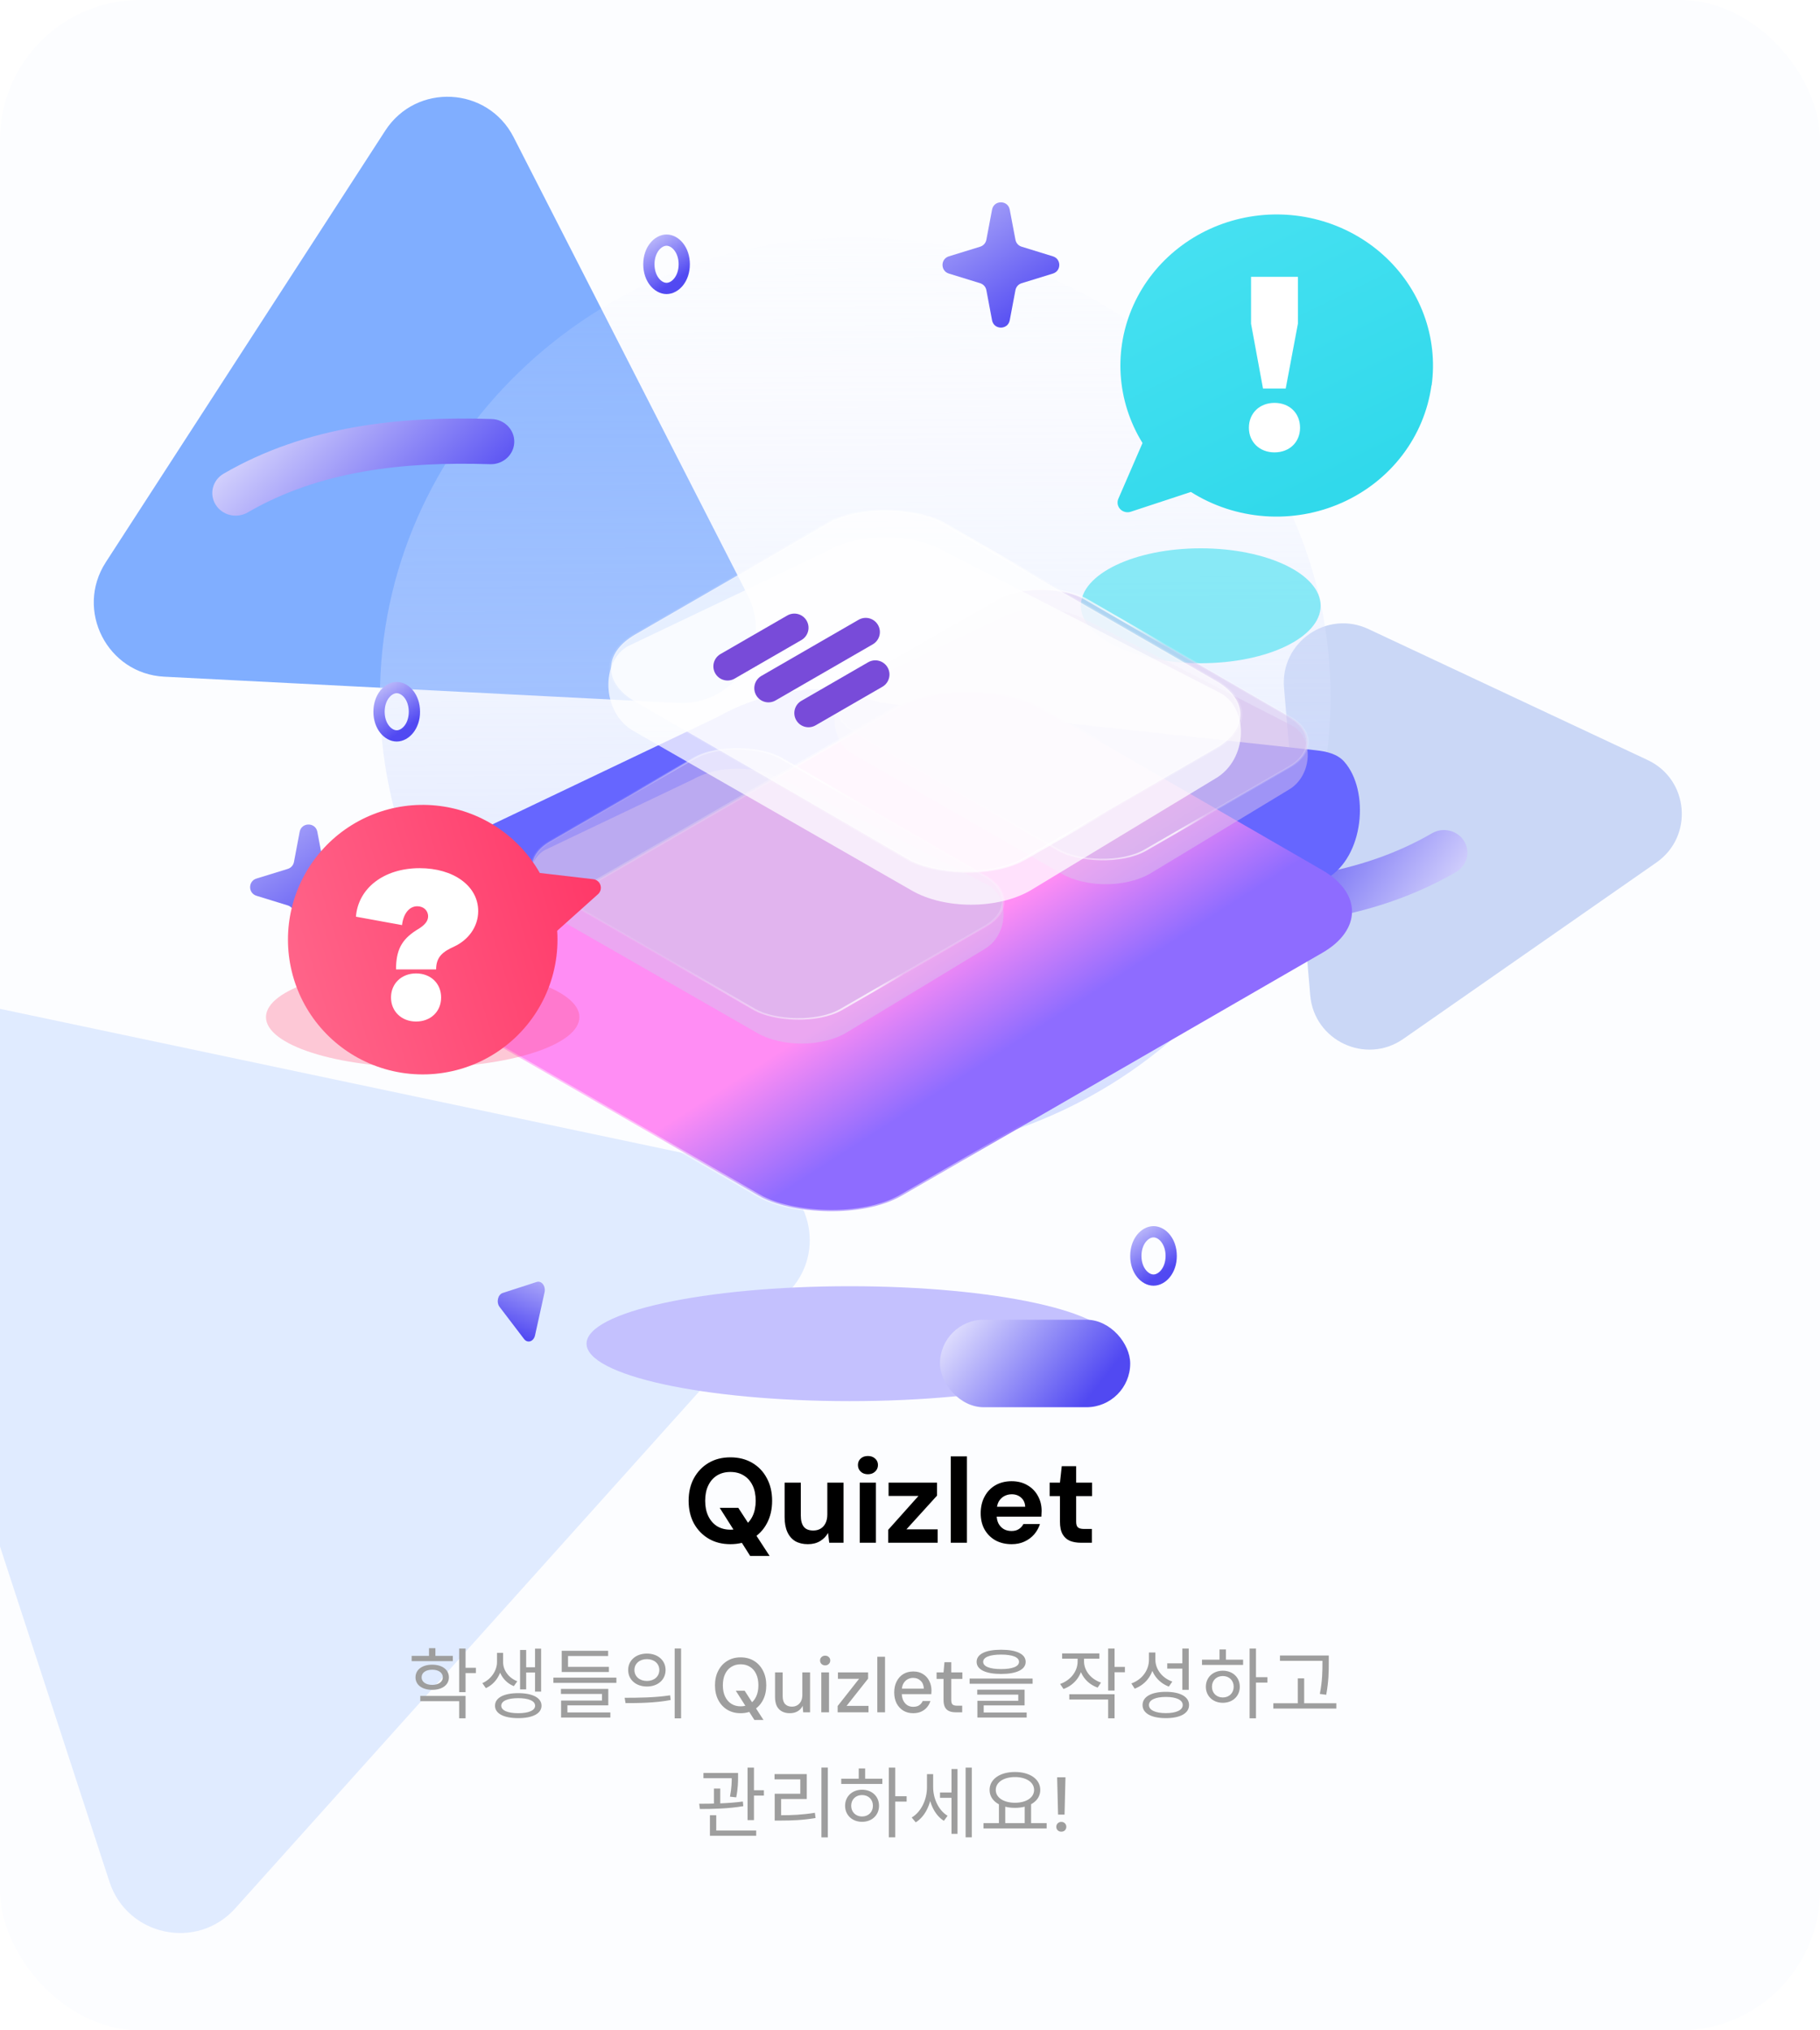 <svg width="260" height="290" viewBox="0 0 260 290" fill="none" xmlns="http://www.w3.org/2000/svg">
<g clip-path="url(#clip0_147_4012)">
<rect width="260" height="290" rx="20" fill="#FCFDFF"/>
<g filter="url(#filter0_f_147_4012)">
<path d="M-21.231 155.869C-23.764 148.112 -16.95 140.521 -8.965 142.206L107.258 166.733C115.242 168.418 118.409 178.115 112.957 184.187L33.605 272.576C28.153 278.648 18.172 276.542 15.639 268.785L-21.231 155.869Z" fill="#A7C7FF" fill-opacity="0.33"/>
</g>
<g opacity="0.2" filter="url(#filter1_f_147_4012)">
<path d="M183.433 98.245C182.879 91.74 189.574 87.075 195.484 89.847L235.38 108.561C241.291 111.333 241.983 119.464 236.627 123.197L200.473 148.391C195.116 152.123 187.728 148.658 187.174 142.153L183.433 98.245Z" fill="#0142D3"/>
</g>
<g filter="url(#filter2_f_147_4012)">
<path d="M55.037 18.659C59.472 11.809 69.66 12.33 73.374 19.597L106.801 84.993C110.515 92.26 104.97 100.822 96.82 100.405L23.471 96.655C15.321 96.239 10.679 87.156 15.114 80.306L55.037 18.659Z" fill="#005CFF" fill-opacity="0.49"/>
</g>
<path d="M122.177 165.169C159.679 165.169 190.08 135.787 190.08 99.543C190.08 63.298 159.679 33.916 122.177 33.916C84.676 33.916 54.275 63.298 54.275 99.543C54.275 135.787 84.676 165.169 122.177 165.169Z" fill="url(#paint0_linear_147_4012)"/>
<path fill-rule="evenodd" clip-rule="evenodd" d="M31.949 67.656C43.849 60.75 57.33 59.435 70.237 59.848C72.081 59.907 73.527 61.4 73.466 63.183C73.404 64.965 71.86 66.362 70.016 66.303C57.628 65.906 45.674 67.224 35.389 73.193C33.807 74.111 31.755 73.616 30.805 72.087C29.855 70.558 30.367 68.574 31.949 67.656Z" fill="url(#paint1_linear_147_4012)"/>
<g filter="url(#filter3_f_147_4012)">
<ellipse cx="121.38" cy="191.922" rx="37.587" ry="8.206" fill="#C4C1FE"/>
</g>
<path fill-rule="evenodd" clip-rule="evenodd" d="M209.152 120.127C210.102 121.656 209.589 123.639 208.007 124.557C196.109 131.463 182.621 132.778 169.715 132.365C167.871 132.306 166.425 130.813 166.486 129.031C166.547 127.248 168.092 125.851 169.936 125.91C182.323 126.307 194.284 124.988 204.567 119.021C206.149 118.102 208.202 118.598 209.152 120.127Z" fill="url(#paint2_linear_147_4012)"/>
<path d="M42.808 118.815C43.072 117.419 45.071 117.419 45.335 118.815L46.148 123.118C46.237 123.586 46.577 123.967 47.033 124.108L51.506 125.487C52.715 125.86 52.715 127.572 51.506 127.945L47.033 129.324C46.577 129.465 46.237 129.846 46.148 130.314L45.335 134.617C45.071 136.013 43.072 136.013 42.808 134.617L41.995 130.314C41.907 129.846 41.566 129.465 41.11 129.324L36.637 127.945C35.428 127.572 35.428 125.86 36.637 125.487L41.11 124.108C41.566 123.967 41.907 123.586 41.995 123.118L42.808 118.815Z" fill="url(#paint3_linear_147_4012)"/>
<path d="M141.722 29.944C141.985 28.547 143.985 28.547 144.249 29.944L145.062 34.246C145.15 34.715 145.491 35.096 145.946 35.236L150.419 36.615C151.629 36.988 151.629 38.7 150.419 39.073L145.946 40.453C145.491 40.593 145.15 40.974 145.062 41.443L144.249 45.745C143.985 47.141 141.985 47.141 141.722 45.745L140.909 41.443C140.82 40.974 140.48 40.593 140.024 40.453L135.551 39.073C134.342 38.7 134.342 36.988 135.551 36.615L140.024 35.236C140.48 35.096 140.82 34.715 140.909 34.246L141.722 29.944Z" fill="url(#paint4_linear_147_4012)"/>
<path d="M59.201 101.661C59.201 103.761 57.898 105.112 56.674 105.112C55.451 105.112 54.147 103.761 54.147 101.661C54.147 99.561 55.451 98.21 56.674 98.21C57.898 98.21 59.201 99.561 59.201 101.661Z" stroke="url(#paint5_linear_147_4012)" stroke-width="1.607"/>
<path d="M167.314 179.388C167.314 181.488 166.011 182.839 164.787 182.839C163.564 182.839 162.261 181.488 162.261 179.388C162.261 177.287 163.564 175.937 164.787 175.937C166.011 175.937 167.314 177.287 167.314 179.388Z" stroke="url(#paint6_linear_147_4012)" stroke-width="1.607"/>
<path d="M162.298 124.329C162.12 123.438 162.767 122.63 163.461 122.879L168.279 124.609C168.969 124.857 169.187 125.967 168.672 126.609L165.09 131.075C164.575 131.718 163.711 131.412 163.534 130.525L162.298 124.329Z" fill="url(#paint7_linear_147_4012)"/>
<path d="M76.67 183.108C77.365 182.882 77.988 183.699 77.793 184.581L76.433 190.735C76.237 191.622 75.363 191.91 74.862 191.252L71.371 186.671C70.87 186.014 71.119 184.906 71.818 184.679L76.67 183.108Z" fill="url(#paint8_linear_147_4012)"/>
<path d="M97.749 37.748C97.749 39.849 96.446 41.199 95.222 41.199C93.999 41.199 92.696 39.849 92.696 37.748C92.696 35.648 93.999 34.297 95.222 34.297C96.446 34.297 97.749 35.648 97.749 37.748Z" stroke="url(#paint9_linear_147_4012)" stroke-width="1.607"/>
<rect x="134.284" y="188.502" width="27.174" height="12.498" rx="6.249" fill="url(#paint10_linear_147_4012)"/>
<g filter="url(#filter4_f_147_4012)">
<ellipse cx="171.536" cy="86.524" rx="17.128" ry="8.206" fill="#40DFF0" fill-opacity="0.6"/>
</g>
<path d="M204.494 55.044C203.997 58.661 202.56 62.099 200.315 65.034C198.071 67.969 195.093 70.305 191.66 71.826C188.227 73.347 184.452 74.001 180.686 73.729C176.92 73.456 173.288 72.265 170.128 70.267L161.536 73.095C161.276 73.179 160.995 73.189 160.729 73.123C160.462 73.058 160.221 72.919 160.034 72.725C159.847 72.53 159.721 72.287 159.673 72.026C159.624 71.764 159.655 71.495 159.761 71.249L163.216 63.278C161.389 60.321 160.32 56.984 160.099 53.547C159.878 50.109 160.512 46.67 161.948 43.517C163.383 40.365 165.579 37.59 168.351 35.425C171.123 33.261 174.39 31.768 177.881 31.074C181.371 30.379 184.983 30.502 188.415 31.432C191.846 32.362 194.997 34.073 197.605 36.42C200.212 38.768 202.201 41.685 203.403 44.928C204.606 48.17 204.988 51.643 204.518 55.057L204.494 55.044Z" fill="url(#paint11_linear_147_4012)"/>
<path d="M182.068 64.615C184.22 64.615 185.723 63.146 185.723 61.097C185.723 59.013 184.22 57.544 182.068 57.544C179.95 57.544 178.413 59.013 178.413 61.097C178.413 63.146 179.95 64.615 182.068 64.615ZM185.415 39.544H178.721V46.239L180.428 55.495H183.673L185.415 46.239V39.544Z" fill="white"/>
<path d="M58.808 236.518H64.69V237.267H58.808V236.518ZM61.749 237.774C63.159 237.774 64.129 238.479 64.129 239.58C64.129 240.671 63.159 241.365 61.749 241.365C60.317 241.365 59.358 240.671 59.358 239.58C59.358 238.479 60.317 237.774 61.749 237.774ZM61.749 238.49C60.835 238.49 60.229 238.908 60.229 239.58C60.229 240.23 60.835 240.66 61.749 240.66C62.641 240.66 63.258 240.23 63.258 239.58C63.258 238.908 62.641 238.49 61.749 238.49ZM65.594 235.471H66.508V241.695H65.594V235.471ZM66.255 238.214H67.984V238.974H66.255V238.214ZM60.041 242.235H66.508V245.43H65.594V242.984H60.041V242.235ZM61.286 235.416H62.201V236.936H61.286V235.416ZM71.002 236.088H71.729V237.421C71.729 238.908 70.87 240.473 69.405 241.123L68.909 240.407C70.22 239.834 71.002 238.545 71.002 237.421V236.088ZM71.145 236.088H71.872V237.421C71.872 238.523 72.621 239.646 73.899 240.142L73.404 240.836C71.972 240.263 71.145 238.886 71.145 237.421V236.088ZM76.433 235.482H77.303V241.618H76.433V235.482ZM74.847 238.137H76.731V238.886H74.847V238.137ZM74.296 235.669H75.166V241.299H74.296V235.669ZM74.032 241.839C76.081 241.839 77.359 242.5 77.359 243.634C77.359 244.758 76.081 245.408 74.032 245.408C71.972 245.408 70.716 244.758 70.716 243.634C70.716 242.5 71.972 241.839 74.032 241.839ZM74.032 242.555C72.533 242.555 71.608 242.951 71.608 243.634C71.608 244.306 72.533 244.703 74.032 244.703C75.53 244.703 76.444 244.306 76.444 243.634C76.444 242.951 75.53 242.555 74.032 242.555ZM79.054 239.624H88.055V240.374H79.054V239.624ZM80.244 238.082H86.986V238.82H80.244V238.082ZM80.244 235.791H86.876V236.54H81.147V238.677H80.244V235.791ZM80.134 241.233H86.898V243.579H81.059V244.835H80.156V242.896H85.995V241.949H80.134V241.233ZM80.156 244.593H87.195V245.32H80.156V244.593ZM92.416 236.187C93.97 236.187 95.082 237.146 95.082 238.534C95.082 239.933 93.97 240.891 92.416 240.891C90.863 240.891 89.739 239.933 89.739 238.534C89.739 237.146 90.863 236.187 92.416 236.187ZM92.416 236.98C91.381 236.98 90.632 237.608 90.632 238.534C90.632 239.459 91.381 240.098 92.416 240.098C93.441 240.098 94.19 239.459 94.19 238.534C94.19 237.608 93.441 236.98 92.416 236.98ZM96.382 235.46H97.297V245.441H96.382V235.46ZM89.365 243.26L89.233 242.5C91.05 242.5 93.562 242.489 95.732 242.147L95.809 242.819C93.573 243.249 91.138 243.26 89.365 243.26ZM107.771 245.672L105.116 241.497H106.382L109.07 245.672H107.771ZM105.799 244.703C105.079 244.703 104.444 244.538 103.893 244.207C103.342 243.869 102.912 243.403 102.604 242.808C102.295 242.206 102.141 241.508 102.141 240.715C102.141 239.929 102.295 239.239 102.604 238.644C102.912 238.042 103.342 237.572 103.893 237.234C104.444 236.896 105.079 236.727 105.799 236.727C106.533 236.727 107.176 236.896 107.726 237.234C108.277 237.572 108.703 238.042 109.004 238.644C109.313 239.239 109.467 239.929 109.467 240.715C109.467 241.508 109.313 242.206 109.004 242.808C108.703 243.403 108.277 243.869 107.726 244.207C107.176 244.538 106.533 244.703 105.799 244.703ZM105.81 243.723C106.316 243.723 106.761 243.601 107.143 243.359C107.525 243.117 107.818 242.771 108.024 242.323C108.237 241.875 108.343 241.339 108.343 240.715C108.343 240.091 108.237 239.555 108.024 239.107C107.818 238.659 107.525 238.317 107.143 238.082C106.761 237.84 106.316 237.719 105.81 237.719C105.303 237.719 104.859 237.84 104.477 238.082C104.095 238.317 103.797 238.659 103.584 239.107C103.371 239.555 103.265 240.091 103.265 240.715C103.265 241.339 103.371 241.875 103.584 242.323C103.797 242.771 104.095 243.117 104.477 243.359C104.859 243.601 105.303 243.723 105.81 243.723ZM112.835 244.703C112.402 244.703 112.027 244.619 111.712 244.45C111.396 244.281 111.15 244.027 110.974 243.689C110.805 243.344 110.72 242.915 110.72 242.401V238.875H111.811V242.279C111.811 242.779 111.928 243.153 112.163 243.403C112.398 243.645 112.721 243.767 113.133 243.767C113.412 243.767 113.662 243.704 113.882 243.579C114.11 243.447 114.289 243.256 114.422 243.006C114.554 242.757 114.62 242.448 114.62 242.081V238.875H115.722V244.571H114.741L114.664 243.645C114.51 243.976 114.271 244.237 113.948 244.428C113.632 244.611 113.261 244.703 112.835 244.703ZM117.328 244.571V238.875H118.43V244.571H117.328ZM117.879 237.873C117.674 237.873 117.501 237.807 117.361 237.674C117.222 237.542 117.152 237.373 117.152 237.168C117.152 236.969 117.222 236.808 117.361 236.683C117.501 236.551 117.674 236.485 117.879 236.485C118.085 236.485 118.257 236.551 118.397 236.683C118.536 236.808 118.606 236.969 118.606 237.168C118.606 237.373 118.536 237.542 118.397 237.674C118.257 237.807 118.085 237.873 117.879 237.873ZM119.663 244.571V243.678L122.726 239.79H119.707V238.875H124.015V239.768L120.941 243.656H124.07V244.571H119.663ZM125.331 244.571V236.639H126.433V244.571H125.331ZM130.446 244.703C129.917 244.703 129.45 244.582 129.046 244.339C128.642 244.09 128.323 243.745 128.088 243.304C127.86 242.856 127.746 242.334 127.746 241.74C127.746 241.145 127.86 240.623 128.088 240.175C128.316 239.72 128.631 239.367 129.035 239.118C129.447 238.868 129.924 238.743 130.468 238.743C131.018 238.743 131.485 238.868 131.867 239.118C132.256 239.36 132.553 239.69 132.759 240.109C132.965 240.52 133.067 240.976 133.067 241.475C133.067 241.549 133.064 241.626 133.056 241.707C133.056 241.787 133.053 241.879 133.045 241.982H128.562V241.2H131.977C131.955 240.708 131.801 240.329 131.514 240.065C131.228 239.793 130.871 239.657 130.446 239.657C130.159 239.657 129.891 239.727 129.641 239.867C129.399 240.006 129.201 240.212 129.046 240.484C128.9 240.755 128.826 241.097 128.826 241.508V241.828C128.826 242.254 128.9 242.614 129.046 242.907C129.193 243.194 129.388 243.414 129.63 243.568C129.873 243.715 130.144 243.789 130.446 243.789C130.813 243.789 131.103 243.715 131.316 243.568C131.536 243.421 131.701 243.219 131.812 242.962H132.913C132.818 243.293 132.656 243.59 132.428 243.855C132.208 244.119 131.929 244.328 131.591 244.483C131.261 244.63 130.879 244.703 130.446 244.703ZM136.499 244.571C136.153 244.571 135.852 244.516 135.595 244.406C135.338 244.295 135.14 244.112 135 243.855C134.861 243.598 134.791 243.249 134.791 242.808V239.801H133.8V238.875H134.791L134.923 237.421H135.893V238.875H137.479V239.801H135.893V242.819C135.893 243.135 135.959 243.352 136.091 243.469C136.223 243.579 136.451 243.634 136.774 243.634H137.457V244.571H136.499ZM143.021 235.636C145.213 235.636 146.524 236.253 146.524 237.366C146.524 238.479 145.213 239.096 143.021 239.096C140.818 239.096 139.518 238.479 139.518 237.366C139.518 236.253 140.818 235.636 143.021 235.636ZM143.021 236.33C141.391 236.33 140.454 236.705 140.454 237.366C140.454 238.027 141.391 238.402 143.021 238.402C144.64 238.402 145.577 238.027 145.577 237.366C145.577 236.705 144.64 236.33 143.021 236.33ZM138.515 239.757H147.516V240.495H138.515V239.757ZM139.606 241.343H146.37V243.59H140.531V244.802H139.628V242.929H145.467V242.048H139.606V241.343ZM139.628 244.604H146.668V245.32H139.628V244.604ZM153.947 236.496H154.696V237.3C154.696 239.129 153.594 240.649 151.93 241.244L151.446 240.528C152.955 239.999 153.947 238.721 153.947 237.3V236.496ZM154.112 236.496H154.861V237.289C154.861 238.611 155.819 239.834 157.285 240.329L156.811 241.046C155.169 240.473 154.112 239.007 154.112 237.289V236.496ZM151.732 236.165H157.053V236.914H151.732V236.165ZM158.309 235.471H159.223V241.464H158.309V235.471ZM158.97 238.093H160.7V238.853H158.97V238.093ZM152.757 241.993H159.223V245.43H158.309V242.753H152.757V241.993ZM164.136 236.033H164.896V237.058C164.896 238.985 163.805 240.561 162.098 241.2L161.624 240.451C163.144 239.911 164.136 238.578 164.136 237.058V236.033ZM164.301 236.033H165.05V237.024C165.05 238.435 166.02 239.679 167.474 240.186L166.978 240.902C165.37 240.296 164.301 238.831 164.301 237.024V236.033ZM168.906 235.471H169.82V241.365H168.906V235.471ZM166.549 241.651C168.598 241.651 169.865 242.345 169.865 243.535C169.865 244.725 168.598 245.408 166.549 245.408C164.488 245.408 163.222 244.725 163.222 243.535C163.222 242.345 164.488 241.651 166.549 241.651ZM166.549 242.379C165.05 242.379 164.136 242.808 164.136 243.535C164.136 244.262 165.05 244.692 166.549 244.692C168.047 244.692 168.961 244.262 168.961 243.535C168.961 242.808 168.047 242.379 166.549 242.379ZM166.747 237.575H169.104V238.335H166.747V237.575ZM178.512 235.471H179.426V245.43H178.512V235.471ZM179.206 239.558H181.056V240.329H179.206V239.558ZM171.714 237.058H177.586V237.807H171.714V237.058ZM174.689 238.633C176.099 238.633 177.113 239.58 177.113 240.924C177.113 242.268 176.099 243.216 174.689 243.216C173.29 243.216 172.265 242.268 172.265 240.924C172.265 239.58 173.29 238.633 174.689 238.633ZM174.689 239.393C173.786 239.393 173.136 240.021 173.136 240.924C173.136 241.817 173.786 242.456 174.689 242.456C175.592 242.456 176.242 241.817 176.242 240.924C176.242 240.021 175.592 239.393 174.689 239.393ZM174.215 235.592H175.13V237.399H174.215V235.592ZM182.851 236.463H189.263V237.223H182.851V236.463ZM181.904 243.282H190.904V244.042H181.904V243.282ZM185.396 239.724H186.311V243.656H185.396V239.724ZM188.921 236.463H189.825V237.454C189.825 238.688 189.825 240.054 189.461 242.07L188.547 241.949C188.921 240.043 188.921 238.644 188.921 237.454V236.463ZM100.492 253.242H104.898V253.991H100.492V253.242ZM101.99 255.468H102.893V257.957H101.99V255.468ZM104.535 253.242H105.438V253.771C105.438 254.421 105.438 255.413 105.174 256.724L104.282 256.624C104.535 255.313 104.535 254.41 104.535 253.771V253.242ZM106.793 252.471H107.708V259.973H106.793V252.471ZM107.289 255.71H109.129V256.47H107.289V255.71ZM101.417 261.461H108.027V262.21H101.417V261.461ZM101.417 259.279H102.321V261.692H101.417V259.279ZM99.985 258.387L99.886 257.638C101.66 257.638 104.105 257.594 106.121 257.318L106.187 257.979C104.116 258.343 101.737 258.387 99.985 258.387ZM117.346 252.46H118.261V262.441H117.346V252.46ZM110.67 259.279H111.497C113.16 259.279 114.647 259.213 116.41 258.927L116.509 259.676C114.702 259.973 113.204 260.04 111.497 260.04H110.67V259.279ZM110.648 253.397H115.253V256.955H111.585V259.566H110.67V256.206H114.328V254.146H110.648V253.397ZM126.974 252.471H127.888V262.43H126.974V252.471ZM127.668 256.558H129.519V257.329H127.668V256.558ZM120.177 254.058H126.048V254.807H120.177V254.058ZM123.151 255.633C124.561 255.633 125.575 256.58 125.575 257.924C125.575 259.268 124.561 260.216 123.151 260.216C121.752 260.216 120.728 259.268 120.728 257.924C120.728 256.58 121.752 255.633 123.151 255.633ZM123.151 256.393C122.248 256.393 121.598 257.021 121.598 257.924C121.598 258.817 122.248 259.456 123.151 259.456C124.054 259.456 124.704 258.817 124.704 257.924C124.704 257.021 124.054 256.393 123.151 256.393ZM122.677 252.592H123.592V254.399H122.677V252.592ZM134.288 256.029H136.194V256.79H134.288V256.029ZM132.426 253.408H133.142V255.302C133.142 257.385 132.272 259.401 130.818 260.293L130.245 259.599C131.611 258.795 132.426 257.01 132.426 255.302V253.408ZM132.602 253.408H133.308V255.269C133.308 256.867 134.057 258.563 135.368 259.356L134.839 260.073C133.407 259.191 132.602 257.208 132.602 255.269V253.408ZM137.945 252.471H138.827V262.43H137.945V252.471ZM135.929 252.68H136.789V261.934H135.929V252.68ZM142.704 257.594H143.607V260.579H142.704V257.594ZM146.383 257.594H147.298V260.579H146.383V257.594ZM140.5 260.403H149.523V261.163H140.5V260.403ZM144.995 253.099C147.099 253.099 148.609 254.102 148.609 255.666C148.609 257.219 147.099 258.222 144.995 258.222C142.88 258.222 141.371 257.219 141.371 255.666C141.371 254.102 142.88 253.099 144.995 253.099ZM144.995 253.826C143.398 253.826 142.252 254.553 142.252 255.666C142.252 256.768 143.398 257.495 144.995 257.495C146.593 257.495 147.727 256.768 147.727 255.666C147.727 254.553 146.593 253.826 144.995 253.826ZM151.153 259.191L151.02 253.859H152.21L152.078 259.191H151.153ZM151.615 261.626C151.41 261.626 151.237 261.56 151.098 261.428C150.965 261.288 150.899 261.123 150.899 260.932C150.899 260.734 150.965 260.568 151.098 260.436C151.237 260.297 151.41 260.227 151.615 260.227C151.828 260.227 152.001 260.297 152.133 260.436C152.265 260.568 152.331 260.734 152.331 260.932C152.331 261.123 152.265 261.288 152.133 261.428C152.001 261.56 151.828 261.626 151.615 261.626Z" fill="#9E9E9E"/>
<path d="M107.167 222.242L102.815 215.371H105.471L109.943 222.242H107.167ZM104.34 220.563C103.163 220.563 102.129 220.3 101.238 219.775C100.347 219.249 99.644 218.524 99.13 217.598C98.627 216.662 98.376 215.582 98.376 214.36C98.376 213.137 98.627 212.063 99.13 211.138C99.644 210.201 100.347 209.47 101.238 208.944C102.129 208.419 103.163 208.156 104.34 208.156C105.528 208.156 106.567 208.419 107.459 208.944C108.361 209.47 109.058 210.201 109.549 211.138C110.052 212.063 110.303 213.137 110.303 214.36C110.303 215.582 110.052 216.662 109.549 217.598C109.058 218.524 108.361 219.249 107.459 219.775C106.567 220.3 105.528 220.563 104.34 220.563ZM104.34 218.49C105.071 218.49 105.705 218.324 106.242 217.993C106.79 217.65 107.213 217.17 107.51 216.553C107.807 215.936 107.956 215.205 107.956 214.36C107.956 213.503 107.807 212.772 107.51 212.166C107.213 211.549 106.79 211.075 106.242 210.744C105.705 210.412 105.071 210.247 104.34 210.247C103.62 210.247 102.986 210.412 102.438 210.744C101.901 211.075 101.484 211.549 101.187 212.166C100.889 212.772 100.741 213.503 100.741 214.36C100.741 215.205 100.889 215.936 101.187 216.553C101.484 217.17 101.901 217.65 102.438 217.993C102.986 218.324 103.62 218.49 104.34 218.49ZM115.412 220.563C114.715 220.563 114.116 220.42 113.613 220.135C113.122 219.838 112.745 219.403 112.482 218.832C112.219 218.25 112.088 217.541 112.088 216.707V211.772H114.401V216.467C114.401 217.176 114.544 217.713 114.83 218.078C115.115 218.432 115.567 218.609 116.184 218.609C116.572 218.609 116.915 218.524 117.212 218.352C117.52 218.17 117.76 217.907 117.931 217.564C118.103 217.221 118.189 216.804 118.189 216.313V211.772H120.502V220.357H118.463L118.291 218.952C118.029 219.432 117.652 219.82 117.16 220.118C116.669 220.415 116.086 220.563 115.412 220.563ZM122.819 220.357V211.772H125.133V220.357H122.819ZM123.984 210.572C123.562 210.572 123.219 210.447 122.956 210.195C122.693 209.944 122.562 209.63 122.562 209.253C122.562 208.876 122.693 208.567 122.956 208.327C123.219 208.087 123.562 207.967 123.984 207.967C124.407 207.967 124.75 208.087 125.013 208.327C125.287 208.567 125.424 208.876 125.424 209.253C125.424 209.63 125.287 209.944 125.013 210.195C124.75 210.447 124.407 210.572 123.984 210.572ZM126.888 220.357V218.507L131.207 213.674H126.939V211.772H133.863V213.623L129.493 218.438H133.948V220.357H126.888ZM135.821 220.357V208.019H138.135V220.357H135.821ZM144.52 220.563C143.652 220.563 142.881 220.38 142.207 220.015C141.544 219.638 141.024 219.118 140.647 218.455C140.282 217.793 140.099 217.021 140.099 216.142C140.099 215.251 140.282 214.462 140.647 213.777C141.013 213.08 141.527 212.537 142.19 212.149C142.864 211.76 143.641 211.566 144.52 211.566C145.377 211.566 146.125 211.755 146.765 212.132C147.405 212.497 147.902 213 148.256 213.64C148.622 214.28 148.804 215.005 148.804 215.816C148.804 215.93 148.799 216.056 148.787 216.193C148.787 216.33 148.782 216.473 148.77 216.622H141.744V215.216H146.457C146.434 214.668 146.24 214.234 145.874 213.914C145.52 213.594 145.074 213.434 144.537 213.434C144.137 213.434 143.772 213.526 143.441 213.708C143.109 213.891 142.847 214.16 142.652 214.514C142.47 214.868 142.378 215.325 142.378 215.885V216.382C142.378 216.85 142.464 217.256 142.635 217.598C142.818 217.941 143.069 218.21 143.389 218.404C143.709 218.587 144.08 218.678 144.503 218.678C144.926 218.678 145.274 218.587 145.548 218.404C145.834 218.221 146.051 217.981 146.2 217.684H148.565C148.393 218.221 148.119 218.712 147.742 219.158C147.365 219.592 146.902 219.935 146.354 220.186C145.817 220.437 145.206 220.563 144.52 220.563ZM154.438 220.357C153.832 220.357 153.301 220.266 152.844 220.083C152.398 219.889 152.05 219.575 151.799 219.141C151.547 218.695 151.422 218.09 151.422 217.324V213.691H149.948V211.772H151.422L151.679 209.424H153.735V211.772H156.014V213.691H153.735V217.358C153.735 217.747 153.821 218.015 153.992 218.164C154.164 218.312 154.455 218.387 154.866 218.387H155.98V220.357H154.438Z" fill="black"/>
<path d="M67.017 135.551C60.981 132.175 60.89 122.514 66.037 119.805L102.582 102.379C107.87 99.326 116.031 97.315 122.039 99.193C123.715 99.717 125.378 100.348 127.123 100.538L188.001 107.165C189.493 107.328 191.042 107.672 192.037 108.796C195.706 112.945 194.86 122.399 189.548 125.466L131.298 159.715C125.252 163.206 115.45 163.206 109.404 159.715L67.017 135.551Z" fill="#6666FF"/>
<g filter="url(#filter5_d_147_4012)">
<rect x="0.447" width="92.98" height="70.155" rx="11.79" transform="matrix(0.866 -0.5 0.866 0.5 57.465 123.77)" fill="url(#paint12_linear_147_4012)" stroke="url(#paint13_linear_147_4012)" stroke-width="0.516"/>
</g>
<g filter="url(#filter6_d_147_4012)">
<g filter="url(#filter7_b_147_4012)">
<path d="M78.45 123.39C74.957 121.436 74.905 115.846 77.883 114.278L99.03 104.194C102.529 102.175 108.201 102.175 111.7 104.194L141.038 119.245C144.277 120.864 144.126 126.441 140.628 128.461L120.842 140.429C117.343 142.448 111.671 142.448 108.172 140.429L78.45 123.39Z" fill="#D9C3EE" fill-opacity="0.5"/>
</g>
<g filter="url(#filter8_b_147_4012)">
<rect x="0.271" width="38.08" height="48.02" rx="7.158" transform="matrix(0.866 -0.5 0.866 0.5 72.153 116.782)" fill="#D9C3EE" fill-opacity="0.5" stroke="url(#paint14_linear_147_4012)" stroke-width="0.313"/>
</g>
</g>
<g filter="url(#filter9_d_147_4012)">
<g filter="url(#filter10_b_147_4012)">
<path d="M121.908 100.626C118.416 98.672 118.363 93.082 121.342 91.514L142.489 81.43C145.987 79.411 151.66 79.411 155.158 81.43L184.496 96.481C187.735 98.1 187.585 103.677 184.086 105.697L164.3 117.665C160.802 119.684 155.129 119.684 151.631 117.665L121.908 100.626Z" fill="#D9C3EE" fill-opacity="0.5"/>
</g>
<g filter="url(#filter11_b_147_4012)">
<rect x="0.271" width="38.08" height="48.02" rx="7.158" transform="matrix(0.866 -0.5 0.866 0.5 115.611 94.018)" fill="#D9C3EE" fill-opacity="0.5" stroke="url(#paint15_linear_147_4012)" stroke-width="0.313"/>
</g>
</g>
<g filter="url(#filter12_b_147_4012)">
<path d="M90.539 104.431C85.872 101.821 85.802 94.351 89.782 92.257L118.038 78.783C122.713 76.084 130.293 76.084 134.967 78.783L174.168 98.893C178.497 101.057 178.295 108.508 173.62 111.207L147.183 127.199C142.508 129.897 134.929 129.897 130.254 127.199L90.539 104.431Z" fill="white" fill-opacity="0.74"/>
</g>
<g filter="url(#filter13_b_147_4012)">
<rect x="0.363" width="50.881" height="64.164" rx="9.564" transform="matrix(0.866 -0.5 0.866 0.5 82.123 95.602)" fill="white" fill-opacity="0.74" stroke="url(#paint16_linear_147_4012)" stroke-width="0.419"/>
</g>
<g filter="url(#filter14_i_147_4012)">
<path d="M103.934 94.037L113.479 88.526" stroke="#784BD9" stroke-width="4.048" stroke-linecap="round" stroke-linejoin="round"/>
<path d="M115.498 100.713L125.043 95.202" stroke="#784BD9" stroke-width="4.048" stroke-linecap="round" stroke-linejoin="round"/>
</g>
<g filter="url(#filter15_i_147_4012)">
<path d="M109.78 97.157L123.673 89.137" stroke="#784BD9" stroke-width="4.048" stroke-linecap="round" stroke-linejoin="round"/>
</g>
<g filter="url(#filter16_f_147_4012)">
<ellipse cx="60.384" cy="145.277" rx="22.387" ry="7.196" fill="#FF4C77" fill-opacity="0.3"/>
</g>
<path d="M53.254 152.093C56.274 153.298 59.551 153.718 62.778 153.314C66.005 152.91 69.077 151.695 71.708 149.783C74.339 147.871 76.442 145.324 77.822 142.379C79.202 139.434 79.814 136.188 79.6 132.943L85.437 127.714C85.611 127.555 85.736 127.35 85.797 127.122C85.858 126.895 85.853 126.654 85.781 126.43C85.71 126.205 85.576 126.006 85.395 125.855C85.214 125.704 84.993 125.608 84.76 125.579L77.115 124.69C75.594 122.018 73.455 119.75 70.877 118.074C68.299 116.398 65.358 115.365 62.298 115.059C59.239 114.754 56.15 115.186 53.292 116.319C50.434 117.453 47.889 119.254 45.87 121.573C43.85 123.891 42.416 126.66 41.687 129.647C40.957 132.634 40.954 135.752 41.677 138.741C42.4 141.729 43.828 144.501 45.842 146.824C47.856 149.147 50.398 150.954 53.254 152.093Z" fill="url(#paint17_linear_147_4012)"/>
<path d="M59.438 145.909C61.529 145.909 63.018 144.477 63.018 142.473C63.018 140.469 61.529 139.037 59.438 139.037C57.377 139.037 55.859 140.469 55.859 142.473C55.859 144.477 57.377 145.909 59.438 145.909ZM62.302 138.464C62.302 136.574 63.39 135.887 64.879 135.2C66.855 134.284 68.315 132.422 68.315 130.132C68.315 126.524 64.764 124.004 59.954 124.004C54.8 124.004 51.163 126.896 50.848 130.933L57.434 132.136C57.606 130.561 58.436 129.444 59.61 129.444C60.498 129.444 61.157 130.046 61.157 130.876C61.157 131.85 60.183 132.451 59.41 132.909C57.348 134.255 56.575 135.744 56.575 138.464H62.302Z" fill="white"/>
</g>
<defs>
<filter id="filter0_f_147_4012" x="-99.149" y="59.367" width="278.052" height="278.052" filterUnits="userSpaceOnUse" color-interpolation-filters="sRGB">
<feFlood flood-opacity="0" result="BackgroundImageFix"/>
<feBlend mode="normal" in="SourceGraphic" in2="BackgroundImageFix" result="shape"/>
<feGaussianBlur stdDeviation="6.12" result="effect1_foregroundBlur_147_4012"/>
</filter>
<filter id="filter1_f_147_4012" x="144.948" y="56.918" width="122.961" height="122.961" filterUnits="userSpaceOnUse" color-interpolation-filters="sRGB">
<feFlood flood-opacity="0" result="BackgroundImageFix"/>
<feBlend mode="normal" in="SourceGraphic" in2="BackgroundImageFix" result="shape"/>
<feGaussianBlur stdDeviation="1.224" result="effect1_foregroundBlur_147_4012"/>
</filter>
<filter id="filter2_f_147_4012" x="-18.074" y="-13.074" width="159.687" height="159.687" filterUnits="userSpaceOnUse" color-interpolation-filters="sRGB">
<feFlood flood-opacity="0" result="BackgroundImageFix"/>
<feBlend mode="normal" in="SourceGraphic" in2="BackgroundImageFix" result="shape"/>
<feGaussianBlur stdDeviation="6.537" result="effect1_foregroundBlur_147_4012"/>
</filter>
<filter id="filter3_f_147_4012" x="70.399" y="170.322" width="101.962" height="43.201" filterUnits="userSpaceOnUse" color-interpolation-filters="sRGB">
<feFlood flood-opacity="0" result="BackgroundImageFix"/>
<feBlend mode="normal" in="SourceGraphic" in2="BackgroundImageFix" result="shape"/>
<feGaussianBlur stdDeviation="6.697" result="effect1_foregroundBlur_147_4012"/>
</filter>
<filter id="filter4_f_147_4012" x="141.013" y="64.924" width="61.045" height="43.201" filterUnits="userSpaceOnUse" color-interpolation-filters="sRGB">
<feFlood flood-opacity="0" result="BackgroundImageFix"/>
<feBlend mode="normal" in="SourceGraphic" in2="BackgroundImageFix" result="shape"/>
<feGaussianBlur stdDeviation="6.697" result="effect1_foregroundBlur_147_4012"/>
</filter>
<filter id="filter5_d_147_4012" x="49.071" y="80.33" width="158.844" height="107.526" filterUnits="userSpaceOnUse" color-interpolation-filters="sRGB">
<feFlood flood-opacity="0" result="BackgroundImageFix"/>
<feColorMatrix in="SourceAlpha" type="matrix" values="0 0 0 0 0 0 0 0 0 0 0 0 0 0 0 0 0 0 127 0" result="hardAlpha"/>
<feOffset dy="18.058"/>
<feGaussianBlur stdDeviation="7.223"/>
<feComposite in2="hardAlpha" operator="out"/>
<feColorMatrix type="matrix" values="0 0 0 0 0.492 0 0 0 0 0.264 0 0 0 0 0.915 0 0 0 0.5 0"/>
<feBlend mode="normal" in2="BackgroundImageFix" result="effect1_dropShadow_147_4012"/>
<feBlend mode="normal" in="SourceGraphic" in2="effect1_dropShadow_147_4012" result="shape"/>
</filter>
<filter id="filter6_d_147_4012" x="65.92" y="96.892" width="87.409" height="61.979" filterUnits="userSpaceOnUse" color-interpolation-filters="sRGB">
<feFlood flood-opacity="0" result="BackgroundImageFix"/>
<feColorMatrix in="SourceAlpha" type="matrix" values="0 0 0 0 0 0 0 0 0 0 0 0 0 0 0 0 0 0 127 0" result="hardAlpha"/>
<feOffset dy="7.114"/>
<feGaussianBlur stdDeviation="4.907"/>
<feComposite in2="hardAlpha" operator="out"/>
<feColorMatrix type="matrix" values="0 0 0 0 0.499 0 0 0 0 0.266 0 0 0 0 1 0 0 0 0.43 0"/>
<feBlend mode="normal" in2="BackgroundImageFix" result="effect1_dropShadow_147_4012"/>
<feBlend mode="normal" in="SourceGraphic" in2="effect1_dropShadow_147_4012" result="shape"/>
</filter>
<filter id="filter7_b_147_4012" x="71.555" y="98.5" width="75.989" height="47.623" filterUnits="userSpaceOnUse" color-interpolation-filters="sRGB">
<feFlood flood-opacity="0" result="BackgroundImageFix"/>
<feGaussianBlur in="BackgroundImageFix" stdDeviation="2.09"/>
<feComposite in2="SourceAlpha" operator="in" result="effect1_backgroundBlur_147_4012"/>
<feBlend mode="normal" in="SourceGraphic" in2="effect1_backgroundBlur_147_4012" result="shape"/>
</filter>
<filter id="filter8_b_147_4012" x="71.647" y="95.413" width="76.047" height="47.435" filterUnits="userSpaceOnUse" color-interpolation-filters="sRGB">
<feFlood flood-opacity="0" result="BackgroundImageFix"/>
<feGaussianBlur in="BackgroundImageFix" stdDeviation="2.09"/>
<feComposite in2="SourceAlpha" operator="in" result="effect1_backgroundBlur_147_4012"/>
<feBlend mode="normal" in="SourceGraphic" in2="effect1_backgroundBlur_147_4012" result="shape"/>
</filter>
<filter id="filter9_d_147_4012" x="109.378" y="74.128" width="87.408" height="61.979" filterUnits="userSpaceOnUse" color-interpolation-filters="sRGB">
<feFlood flood-opacity="0" result="BackgroundImageFix"/>
<feColorMatrix in="SourceAlpha" type="matrix" values="0 0 0 0 0 0 0 0 0 0 0 0 0 0 0 0 0 0 127 0" result="hardAlpha"/>
<feOffset dy="7.114"/>
<feGaussianBlur stdDeviation="4.907"/>
<feComposite in2="hardAlpha" operator="out"/>
<feColorMatrix type="matrix" values="0 0 0 0 0.499 0 0 0 0 0.266 0 0 0 0 1 0 0 0 0.43 0"/>
<feBlend mode="normal" in2="BackgroundImageFix" result="effect1_dropShadow_147_4012"/>
<feBlend mode="normal" in="SourceGraphic" in2="effect1_dropShadow_147_4012" result="shape"/>
</filter>
<filter id="filter10_b_147_4012" x="115.013" y="75.736" width="75.989" height="47.623" filterUnits="userSpaceOnUse" color-interpolation-filters="sRGB">
<feFlood flood-opacity="0" result="BackgroundImageFix"/>
<feGaussianBlur in="BackgroundImageFix" stdDeviation="2.09"/>
<feComposite in2="SourceAlpha" operator="in" result="effect1_backgroundBlur_147_4012"/>
<feBlend mode="normal" in="SourceGraphic" in2="effect1_backgroundBlur_147_4012" result="shape"/>
</filter>
<filter id="filter11_b_147_4012" x="115.105" y="72.649" width="76.047" height="47.435" filterUnits="userSpaceOnUse" color-interpolation-filters="sRGB">
<feFlood flood-opacity="0" result="BackgroundImageFix"/>
<feGaussianBlur in="BackgroundImageFix" stdDeviation="2.09"/>
<feComposite in2="SourceAlpha" operator="in" result="effect1_backgroundBlur_147_4012"/>
<feBlend mode="normal" in="SourceGraphic" in2="effect1_backgroundBlur_147_4012" result="shape"/>
</filter>
<filter id="filter12_b_147_4012" x="81.326" y="71.174" width="101.536" height="63.634" filterUnits="userSpaceOnUse" color-interpolation-filters="sRGB">
<feFlood flood-opacity="0" result="BackgroundImageFix"/>
<feGaussianBlur in="BackgroundImageFix" stdDeviation="2.792"/>
<feComposite in2="SourceAlpha" operator="in" result="effect1_backgroundBlur_147_4012"/>
<feBlend mode="normal" in="SourceGraphic" in2="effect1_backgroundBlur_147_4012" result="shape"/>
</filter>
<filter id="filter13_b_147_4012" x="81.448" y="67.05" width="101.612" height="63.383" filterUnits="userSpaceOnUse" color-interpolation-filters="sRGB">
<feFlood flood-opacity="0" result="BackgroundImageFix"/>
<feGaussianBlur in="BackgroundImageFix" stdDeviation="2.792"/>
<feComposite in2="SourceAlpha" operator="in" result="effect1_backgroundBlur_147_4012"/>
<feBlend mode="normal" in="SourceGraphic" in2="effect1_backgroundBlur_147_4012" result="shape"/>
</filter>
<filter id="filter14_i_147_4012" x="101.455" y="87.095" width="26.068" height="15.539" filterUnits="userSpaceOnUse" color-interpolation-filters="sRGB">
<feFlood flood-opacity="0" result="BackgroundImageFix"/>
<feBlend mode="normal" in="SourceGraphic" in2="BackgroundImageFix" result="shape"/>
<feColorMatrix in="SourceAlpha" type="matrix" values="0 0 0 0 0 0 0 0 0 0 0 0 0 0 0 0 0 0 127 0" result="hardAlpha"/>
<feOffset dy="1.139"/>
<feGaussianBlur stdDeviation="0.245"/>
<feComposite in2="hardAlpha" operator="arithmetic" k2="-1" k3="1"/>
<feColorMatrix type="matrix" values="0 0 0 0 1 0 0 0 0 1 0 0 0 0 1 0 0 0 1 0"/>
<feBlend mode="normal" in2="shape" result="effect1_innerShadow_147_4012"/>
</filter>
<filter id="filter15_i_147_4012" x="107.301" y="87.706" width="18.852" height="11.373" filterUnits="userSpaceOnUse" color-interpolation-filters="sRGB">
<feFlood flood-opacity="0" result="BackgroundImageFix"/>
<feBlend mode="normal" in="SourceGraphic" in2="BackgroundImageFix" result="shape"/>
<feColorMatrix in="SourceAlpha" type="matrix" values="0 0 0 0 0 0 0 0 0 0 0 0 0 0 0 0 0 0 127 0" result="hardAlpha"/>
<feOffset dy="1.139"/>
<feGaussianBlur stdDeviation="0.245"/>
<feComposite in2="hardAlpha" operator="arithmetic" k2="-1" k3="1"/>
<feColorMatrix type="matrix" values="0 0 0 0 1 0 0 0 0 1 0 0 0 0 1 0 0 0 1 0"/>
<feBlend mode="normal" in2="shape" result="effect1_innerShadow_147_4012"/>
</filter>
<filter id="filter16_f_147_4012" x="24.671" y="124.755" width="71.426" height="41.043" filterUnits="userSpaceOnUse" color-interpolation-filters="sRGB">
<feFlood flood-opacity="0" result="BackgroundImageFix"/>
<feBlend mode="normal" in="SourceGraphic" in2="BackgroundImageFix" result="shape"/>
<feGaussianBlur stdDeviation="6.663" result="effect1_foregroundBlur_147_4012"/>
</filter>
<linearGradient id="paint0_linear_147_4012" x1="121.654" y1="12.547" x2="122.953" y2="243.017" gradientUnits="userSpaceOnUse">
<stop stop-color="white" stop-opacity="0"/>
<stop offset="1" stop-color="#9DB3FF"/>
</linearGradient>
<linearGradient id="paint1_linear_147_4012" x1="68.483" y1="73.747" x2="41.093" y2="45.894" gradientUnits="userSpaceOnUse">
<stop stop-color="#5149F2"/>
<stop offset="1" stop-color="#F7F7FF"/>
</linearGradient>
<linearGradient id="paint2_linear_147_4012" x1="169.737" y1="137.069" x2="196.493" y2="155.707" gradientUnits="userSpaceOnUse">
<stop stop-color="#5149F2"/>
<stop offset="1" stop-color="#F7F7FF"/>
</linearGradient>
<linearGradient id="paint3_linear_147_4012" x1="52.137" y1="132.438" x2="31.567" y2="101.747" gradientUnits="userSpaceOnUse">
<stop stop-color="#5149F2"/>
<stop offset="1" stop-color="#F7F7FF"/>
</linearGradient>
<linearGradient id="paint4_linear_147_4012" x1="151.05" y1="43.566" x2="130.48" y2="12.875" gradientUnits="userSpaceOnUse">
<stop stop-color="#5149F2"/>
<stop offset="1" stop-color="#F7F7FF"/>
</linearGradient>
<linearGradient id="paint5_linear_147_4012" x1="59.027" y1="103.33" x2="53.027" y2="94.378" gradientUnits="userSpaceOnUse">
<stop stop-color="#5149F2"/>
<stop offset="1" stop-color="#F7F7FF"/>
</linearGradient>
<linearGradient id="paint6_linear_147_4012" x1="167.14" y1="181.057" x2="161.14" y2="172.105" gradientUnits="userSpaceOnUse">
<stop stop-color="#5149F2"/>
<stop offset="1" stop-color="#F7F7FF"/>
</linearGradient>
<linearGradient id="paint7_linear_147_4012" x1="168.928" y1="125.375" x2="156.242" y2="122.146" gradientUnits="userSpaceOnUse">
<stop stop-color="#5149F2"/>
<stop offset="1" stop-color="#F7F7FF"/>
</linearGradient>
<linearGradient id="paint8_linear_147_4012" x1="75.828" y1="191.581" x2="81.963" y2="176.877" gradientUnits="userSpaceOnUse">
<stop stop-color="#5149F2"/>
<stop offset="1" stop-color="#F7F7FF"/>
</linearGradient>
<linearGradient id="paint9_linear_147_4012" x1="97.575" y1="39.417" x2="91.575" y2="30.466" gradientUnits="userSpaceOnUse">
<stop stop-color="#5149F2"/>
<stop offset="1" stop-color="#F7F7FF"/>
</linearGradient>
<linearGradient id="paint10_linear_147_4012" x1="157.467" y1="197.202" x2="137.636" y2="181.734" gradientUnits="userSpaceOnUse">
<stop stop-color="#5149F2"/>
<stop offset="1" stop-color="#F7F7FF"/>
</linearGradient>
<linearGradient id="paint11_linear_147_4012" x1="159.668" y1="30.733" x2="180.984" y2="74.374" gradientUnits="userSpaceOnUse">
<stop stop-color="#49E2F2"/>
<stop offset="1" stop-color="#31D9EB"/>
</linearGradient>
<linearGradient id="paint12_linear_147_4012" x1="17.533" y1="59.151" x2="15.894" y2="28.165" gradientUnits="userSpaceOnUse">
<stop stop-color="#8E6CFF"/>
<stop offset="0.625" stop-color="#FF8DF4"/>
</linearGradient>
<linearGradient id="paint13_linear_147_4012" x1="8.101" y1="28.746" x2="38.481" y2="66.442" gradientUnits="userSpaceOnUse">
<stop stop-color="white" stop-opacity="0.43"/>
<stop offset="0.847" stop-color="white" stop-opacity="0.44"/>
<stop offset="1" stop-color="white" stop-opacity="0"/>
</linearGradient>
<linearGradient id="paint14_linear_147_4012" x1="4.634" y1="21.174" x2="25.861" y2="37.13" gradientUnits="userSpaceOnUse">
<stop stop-color="white" stop-opacity="0.09"/>
<stop offset="0.847" stop-color="white" stop-opacity="0.79"/>
<stop offset="1" stop-color="white" stop-opacity="0.17"/>
</linearGradient>
<linearGradient id="paint15_linear_147_4012" x1="4.634" y1="21.174" x2="25.861" y2="37.13" gradientUnits="userSpaceOnUse">
<stop stop-color="white" stop-opacity="0.09"/>
<stop offset="0.847" stop-color="white" stop-opacity="0.79"/>
<stop offset="1" stop-color="white" stop-opacity="0.17"/>
</linearGradient>
<linearGradient id="paint16_linear_147_4012" x1="6.192" y1="28.293" x2="34.556" y2="49.613" gradientUnits="userSpaceOnUse">
<stop stop-color="white" stop-opacity="0.09"/>
<stop offset="0.847" stop-color="white" stop-opacity="0.79"/>
<stop offset="1" stop-color="white" stop-opacity="0.17"/>
</linearGradient>
<linearGradient id="paint17_linear_147_4012" x1="36.518" y1="142.656" x2="87.016" y2="127.06" gradientUnits="userSpaceOnUse">
<stop stop-color="#FF698D"/>
<stop offset="1" stop-color="#FF3868"/>
</linearGradient>
<clipPath id="clip0_147_4012">
<rect width="260" height="290" rx="20" fill="white"/>
</clipPath>
</defs>
</svg>
